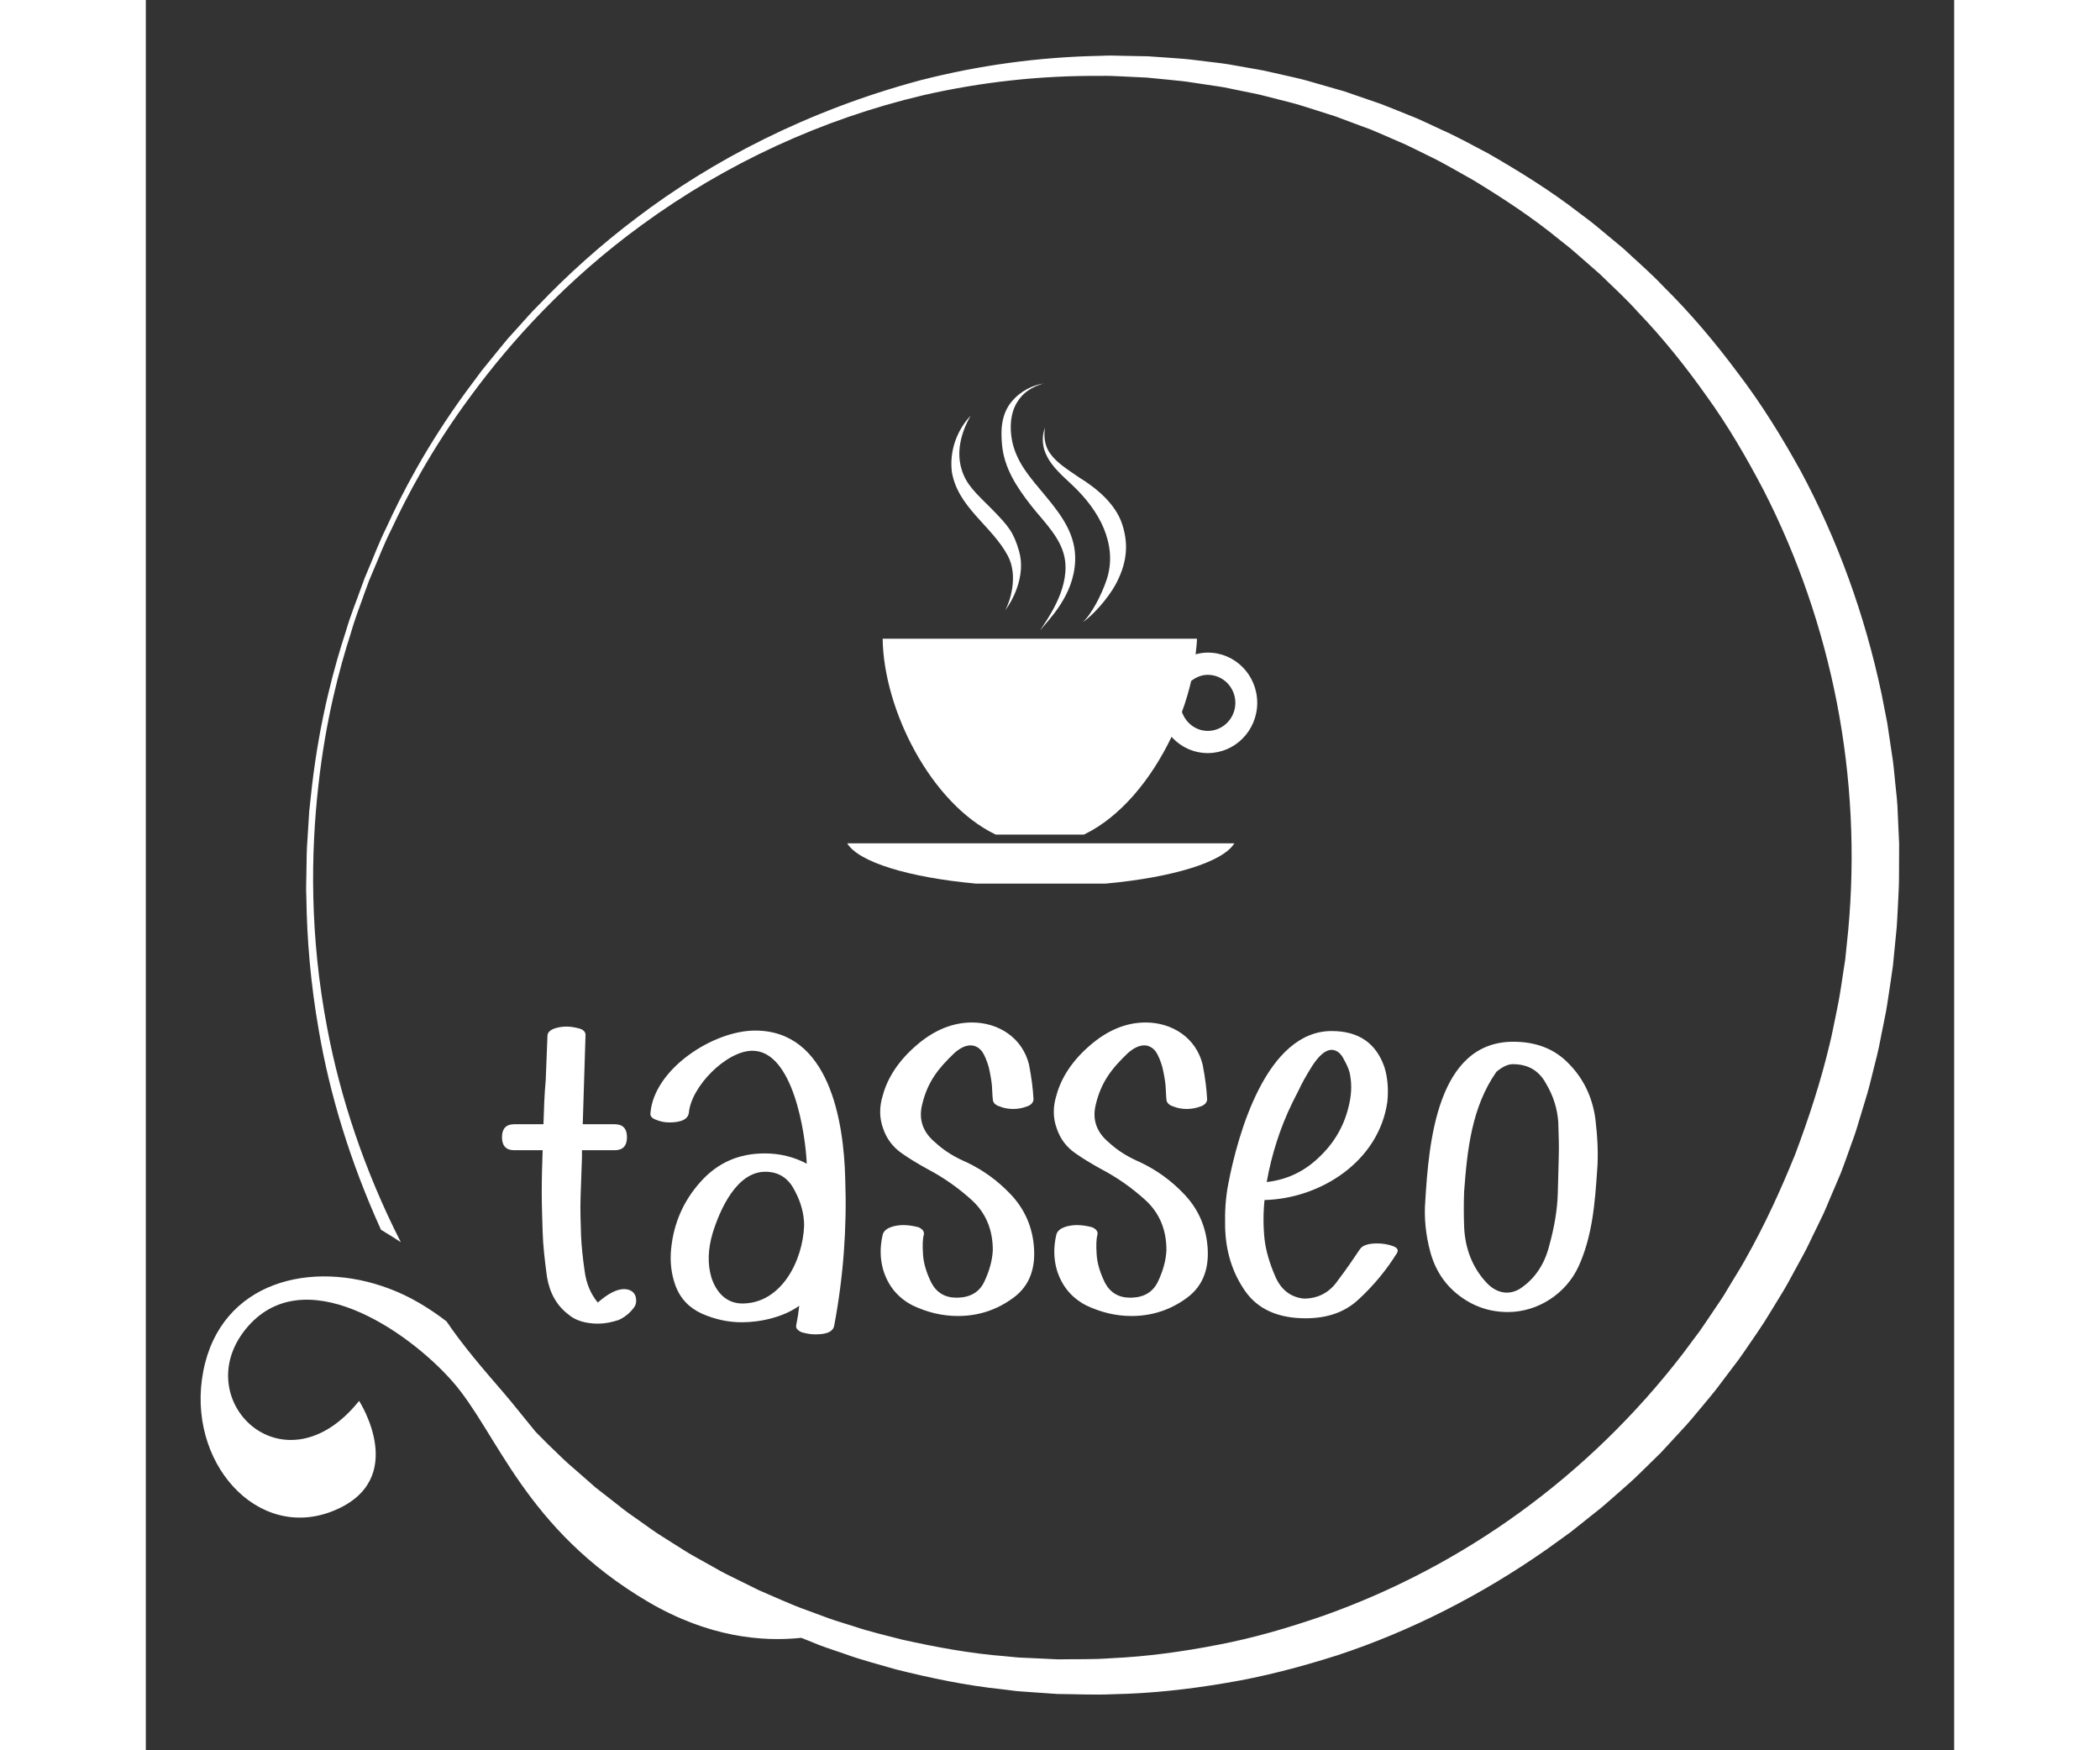 <?xml version="1.0" encoding="UTF-8"?>
<svg xmlns="http://www.w3.org/2000/svg" xmlns:xlink="http://www.w3.org/1999/xlink" width="72px" height="60px" viewBox="0 0 62 60" version="1.1">
<rect x="0" y="0" width="62" height="60" fill="#333333" stroke="none"/>
<g id="surface1">
<path style=" stroke:none;fill-rule:nonzero;fill:rgb(100%,100%,100%);fill-opacity:1;" d="M 56.734 16.141 C 56.086 14.969 55.387 13.836 54.586 12.789 C 53.801 11.734 52.957 10.734 52.039 9.828 C 51.598 9.359 51.109 8.941 50.645 8.508 L 49.91 7.898 C 49.785 7.797 49.668 7.691 49.543 7.598 L 49.164 7.312 C 48.168 6.539 47.105 5.883 46.043 5.27 C 45.496 4.984 44.973 4.688 44.402 4.438 C 44.125 4.309 43.844 4.172 43.574 4.055 L 42.766 3.73 L 42.34 3.562 L 41.922 3.418 L 41.082 3.129 L 40.238 2.887 C 39.957 2.805 39.68 2.723 39.395 2.66 L 38.551 2.469 C 38.273 2.398 37.988 2.363 37.707 2.309 C 37.426 2.262 37.148 2.203 36.867 2.168 L 36.027 2.066 C 35.75 2.027 35.473 2.008 35.195 1.988 L 34.367 1.93 L 33.543 1.914 C 33.27 1.906 32.996 1.898 32.727 1.914 C 30.641 1.953 28.57 2.234 26.547 2.754 C 22.684 3.789 19.395 5.512 16.824 7.469 C 15.617 8.379 14.488 9.387 13.445 10.48 C 13.195 10.723 12.977 10.988 12.75 11.234 L 12.414 11.605 C 12.309 11.73 12.207 11.855 12.105 11.98 L 11.512 12.711 L 10.977 13.43 C 9.605 15.309 8.77 16.945 8.25 18.078 C 7.973 18.641 7.812 19.09 7.684 19.383 L 7.496 19.832 L 7.496 19.836 L 7.328 20.293 C 7.223 20.598 7.035 21.039 6.859 21.637 C 6.473 22.824 5.973 24.598 5.699 26.922 L 5.602 27.812 L 5.543 28.758 C 5.531 28.918 5.52 29.082 5.516 29.246 L 5.508 29.746 C 5.508 30.086 5.484 30.43 5.504 30.781 C 5.523 32.191 5.648 33.715 5.93 35.32 C 6.301 37.496 7 39.816 8.062 42.156 C 8.293 42.293 8.52 42.438 8.742 42.582 C 7.48 40.102 6.664 37.594 6.223 35.266 C 5.613 32.094 5.656 29.242 5.914 26.945 C 6.168 24.641 6.652 22.875 7.031 21.695 C 7.203 21.098 7.387 20.66 7.488 20.355 L 7.656 19.898 L 7.844 19.453 C 7.973 19.16 8.137 18.707 8.414 18.156 C 8.938 17.039 9.777 15.414 11.152 13.559 C 12.516 11.707 14.41 9.602 17 7.715 C 19.898 5.598 23.184 4.082 26.664 3.262 C 28.652 2.809 30.684 2.586 32.723 2.602 C 32.984 2.594 33.25 2.609 33.516 2.621 L 34.316 2.66 L 35.117 2.738 C 35.387 2.766 35.656 2.789 35.926 2.836 L 36.738 2.957 C 37.008 2.992 37.277 3.062 37.547 3.113 C 37.82 3.172 38.094 3.215 38.363 3.289 L 39.176 3.496 C 39.445 3.562 39.715 3.648 39.984 3.734 L 40.793 3.992 L 41.598 4.293 L 42 4.441 C 42.125 4.492 42.262 4.555 42.395 4.609 L 43.195 4.957 C 43.457 5.078 43.715 5.215 43.977 5.34 C 44.504 5.59 45.004 5.895 45.52 6.18 C 46.527 6.793 47.531 7.449 48.465 8.215 L 48.82 8.496 C 48.938 8.594 49.051 8.695 49.164 8.793 L 49.852 9.395 C 50.285 9.82 50.742 10.23 51.152 10.691 C 52.004 11.578 52.785 12.551 53.508 13.574 C 54.242 14.586 54.879 15.684 55.469 16.809 C 56.641 19.102 57.484 21.551 57.977 24.082 C 58.477 26.656 58.609 29.289 58.367 31.898 L 58.266 32.883 C 58.219 33.207 58.164 33.531 58.117 33.859 C 58.09 34.02 58.066 34.184 58.035 34.344 L 57.938 34.828 C 57.867 35.152 57.812 35.477 57.73 35.797 C 57.426 37.078 57.012 38.34 56.551 39.566 C 56.051 40.801 55.508 41.988 54.859 43.137 C 54.703 43.426 54.523 43.703 54.355 43.984 L 54.102 44.406 C 54.016 44.547 53.918 44.68 53.828 44.816 C 53.645 45.086 53.465 45.363 53.277 45.629 L 52.688 46.418 C 51.098 48.484 49.223 50.309 47.121 51.836 C 45.051 53.34 42.777 54.535 40.375 55.387 C 39.188 55.797 37.984 56.152 36.762 56.383 C 35.543 56.621 34.32 56.789 33.098 56.844 C 32.488 56.891 31.879 56.871 31.273 56.883 L 30.367 56.84 C 30.219 56.832 30.066 56.828 29.918 56.82 L 29.469 56.777 C 28.27 56.684 27.098 56.465 25.949 56.211 C 25.379 56.062 24.809 55.934 24.258 55.746 C 23.98 55.656 23.699 55.578 23.426 55.48 L 22.613 55.18 C 22.48 55.129 22.34 55.082 22.215 55.027 L 21.816 54.859 L 21.027 54.516 L 20.266 54.141 C 20.012 54.016 19.758 53.895 19.516 53.75 L 18.781 53.34 C 18.539 53.207 18.309 53.047 18.07 52.902 C 17.84 52.75 17.598 52.613 17.375 52.453 L 16.703 51.977 C 16.477 51.824 16.262 51.652 16.051 51.484 L 15.41 50.984 L 14.805 50.453 C 14.602 50.277 14.398 50.105 14.211 49.918 C 13.922 49.645 13.641 49.367 13.363 49.082 C 12.973 48.609 12.602 48.133 12.242 47.715 C 11.578 46.945 10.891 46.156 10.309 45.297 C 9.703 44.832 9.055 44.441 8.348 44.176 C 5.688 43.168 2.566 43.918 1.969 47.008 C 1.371 50.102 3.816 52.859 6.438 51.789 C 9.059 50.719 7.312 48.023 7.312 48.023 C 4.754 51.215 1.457 48.012 3.414 45.574 C 5.375 43.137 8.977 45.609 10.516 47.359 C 12.055 49.109 12.98 52.414 17.219 54.91 C 19.273 56.117 21.117 56.289 22.473 56.145 L 23.113 56.402 C 23.395 56.508 23.684 56.598 23.969 56.699 C 24.539 56.906 25.129 57.055 25.715 57.227 C 26.902 57.523 28.121 57.781 29.367 57.91 L 29.836 57.969 C 29.992 57.984 30.148 57.992 30.305 58.004 L 31.25 58.07 C 31.883 58.074 32.523 58.109 33.16 58.078 C 34.441 58.055 35.73 57.914 37.016 57.695 C 38.305 57.484 39.578 57.148 40.844 56.746 C 43.363 55.918 45.789 54.68 48.023 53.117 L 48.852 52.52 L 49.656 51.879 C 49.93 51.672 50.184 51.438 50.441 51.215 C 50.699 50.984 50.961 50.766 51.207 50.52 L 51.945 49.797 L 52.648 49.035 C 52.887 48.785 53.105 48.516 53.328 48.25 C 53.547 47.98 53.777 47.723 53.98 47.441 L 54.609 46.609 C 54.812 46.328 55.004 46.035 55.203 45.75 C 55.297 45.605 55.398 45.465 55.492 45.316 L 55.766 44.871 C 55.945 44.57 56.137 44.281 56.305 43.973 L 56.805 43.055 C 56.977 42.75 57.121 42.414 57.281 42.098 L 57.516 41.613 C 57.594 41.449 57.648 41.305 57.715 41.148 L 58.105 40.234 L 58.211 39.953 L 58.301 39.707 L 58.477 39.211 C 58.602 38.887 58.703 38.551 58.801 38.215 C 58.898 37.879 59.012 37.547 59.098 37.207 L 59.352 36.191 C 59.438 35.852 59.492 35.504 59.566 35.164 L 59.668 34.648 C 59.699 34.477 59.723 34.305 59.75 34.129 C 59.801 33.785 59.855 33.441 59.902 33.094 L 60.004 32.051 C 60.047 31.703 60.051 31.355 60.074 31.008 C 60.09 30.66 60.113 30.312 60.109 29.965 L 60.113 28.918 L 60.066 27.879 C 60.059 27.531 60.016 27.188 59.98 26.844 C 59.945 26.496 59.918 26.152 59.859 25.812 L 59.707 24.789 L 59.508 23.773 C 58.938 21.086 58.004 18.5 56.734 16.141 Z M 56.734 16.141 "/>
<path style=" stroke:none;fill-rule:evenodd;fill:rgb(100%,100%,100%);fill-opacity:1;" d="M 36.41 22.371 C 36.262 22.371 36.125 22.395 35.992 22.43 C 36.008 22.25 36.039 22.066 36.039 21.895 L 25.262 21.895 C 25.297 24.344 26.922 27.547 29.137 28.609 L 32.164 28.609 C 33.418 28.008 34.473 26.711 35.168 25.258 C 35.477 25.602 35.918 25.816 36.41 25.816 C 37.348 25.816 38.105 25.043 38.105 24.094 C 38.105 23.141 37.348 22.371 36.41 22.371 Z M 36.41 25.055 C 35.996 25.055 35.656 24.781 35.523 24.406 C 35.652 24.055 35.758 23.699 35.84 23.344 C 36 23.219 36.191 23.133 36.41 23.133 C 36.93 23.133 37.355 23.562 37.355 24.094 C 37.355 24.625 36.93 25.055 36.41 25.055 Z M 36.41 25.055 "/>
<path style=" stroke:none;fill-rule:evenodd;fill:rgb(100%,100%,100%);fill-opacity:1;" d="M 28.449 30.289 L 32.918 30.289 C 35.203 30.078 36.926 29.555 37.32 28.91 L 24.047 28.91 C 24.438 29.555 26.16 30.078 28.449 30.289 Z M 28.449 30.289 "/>
<path style=" stroke:none;fill-rule:nonzero;fill:rgb(100%,100%,100%);fill-opacity:1;" d="M 30.855 17.012 C 30.594 16.699 30.328 16.395 30.113 16.07 C 29.926 15.789 29.781 15.48 29.707 15.145 C 29.602 14.656 29.645 14.102 29.91 13.734 C 30.16 13.348 30.559 13.215 30.77 13.145 C 30.555 13.188 30.16 13.289 29.797 13.645 C 29.336 14.094 29.301 14.68 29.355 15.246 C 29.43 16.059 29.871 16.715 30.359 17.34 C 30.801 17.902 31.434 18.48 31.52 19.242 C 31.637 20.258 30.887 21.25 30.66 21.613 C 30.922 21.27 31.82 20.441 31.863 19.219 C 31.895 18.324 31.387 17.656 30.855 17.012 Z M 30.855 17.012 "/>
<path style=" stroke:none;fill-rule:nonzero;fill:rgb(100%,100%,100%);fill-opacity:1;" d="M 32.844 18.113 C 33.07 18.664 33.148 19.266 32.938 19.883 C 32.766 20.398 32.414 21.074 32.121 21.328 C 32.441 21.125 32.988 20.523 33.258 20.02 C 33.582 19.406 33.734 18.762 33.477 17.977 C 33.25 17.273 32.598 16.734 31.992 16.363 C 31.617 16.105 31.219 15.859 31.004 15.543 C 30.773 15.223 30.797 14.848 30.828 14.66 C 30.754 14.848 30.684 15.215 30.883 15.613 C 31.066 16.008 31.449 16.328 31.777 16.641 C 32.219 17.059 32.613 17.559 32.844 18.113 Z M 32.844 18.113 "/>
<path style=" stroke:none;fill-rule:nonzero;fill:rgb(100%,100%,100%);fill-opacity:1;" d="M 29.008 17.453 C 28.484 16.926 28.137 16.637 27.973 16.102 C 27.742 15.375 28.051 14.637 28.281 14.25 C 27.977 14.559 27.531 15.25 27.633 16.164 C 27.832 17.398 29.012 18.023 29.559 19.062 C 29.918 19.75 29.629 20.621 29.469 20.914 C 29.664 20.664 30.195 19.777 29.938 18.887 C 29.75 18.246 29.582 18.039 29.008 17.453 Z M 29.008 17.453 "/>
<path style=" stroke:none;fill-rule:nonzero;fill:rgb(100%,100%,100%);fill-opacity:1;" d="M 15.496 44.652 C 15.844 44.344 16.148 44.191 16.391 44.191 C 16.586 44.191 16.723 44.27 16.785 44.422 C 16.832 44.574 16.816 44.715 16.738 44.82 C 16.602 45.004 16.438 45.145 16.211 45.25 C 15.969 45.328 15.738 45.375 15.512 45.375 C 15.074 45.375 14.727 45.266 14.496 45.066 C 14.09 44.762 13.848 44.328 13.754 43.777 C 13.68 43.223 13.617 42.703 13.605 42.227 C 13.59 41.75 13.574 41.305 13.574 40.828 C 13.574 40.352 13.59 39.906 13.605 39.43 L 12.633 39.43 C 12.348 39.43 12.211 39.277 12.211 38.984 C 12.211 38.691 12.348 38.539 12.633 38.539 L 13.633 38.539 C 13.648 38.031 13.664 37.523 13.711 37.02 L 13.77 35.512 C 13.77 35.25 14.227 35.191 14.422 35.191 C 14.59 35.191 14.738 35.223 14.891 35.266 C 15.027 35.312 15.09 35.406 15.074 35.512 L 15.027 37.02 L 14.98 38.539 L 16.074 38.539 C 16.359 38.539 16.496 38.691 16.496 38.984 C 16.496 39.277 16.359 39.43 16.074 39.43 L 14.953 39.43 L 14.953 39.676 L 14.906 41.012 C 14.891 41.457 14.906 41.887 14.922 42.363 C 14.938 42.719 14.98 43.117 15.043 43.562 C 15.102 44.008 15.254 44.359 15.496 44.652 Z M 23.98 40.43 C 24.039 42.086 23.918 43.762 23.602 45.438 C 23.555 45.727 23.16 45.742 22.934 45.742 C 22.781 45.742 22.633 45.711 22.48 45.668 C 22.344 45.605 22.281 45.527 22.297 45.438 L 22.359 45.098 L 22.402 44.762 C 21.875 45.145 21.086 45.328 20.434 45.328 C 19.98 45.328 19.527 45.234 19.07 45.035 C 18.633 44.836 18.316 44.516 18.148 44.039 C 18.012 43.652 17.965 43.238 18.012 42.793 C 18.102 41.918 18.438 41.164 19.012 40.52 C 19.602 39.859 20.328 39.539 21.223 39.539 C 21.738 39.539 22.223 39.66 22.66 39.891 C 22.617 38.863 22.191 36.02 20.797 36.02 C 19.906 36.02 18.691 37.25 18.617 38.156 C 18.57 38.445 18.18 38.477 17.949 38.477 C 17.785 38.477 17.633 38.445 17.496 38.387 C 17.359 38.34 17.285 38.262 17.301 38.156 C 17.422 36.648 19.449 35.328 20.891 35.328 C 23.418 35.328 23.934 38.402 23.98 40.43 Z M 19.391 43.793 C 19.555 44.301 19.906 44.684 20.449 44.684 C 21.797 44.684 22.527 43.207 22.57 42.012 C 22.57 41.625 22.465 41.211 22.238 40.797 C 22.027 40.383 21.691 40.168 21.238 40.168 C 20.254 40.168 19.68 41.473 19.434 42.27 C 19.27 42.824 19.254 43.332 19.391 43.793 Z M 30.434 42.594 C 30.539 43.438 30.312 44.07 29.75 44.484 C 29.191 44.898 28.555 45.113 27.844 45.113 C 27.312 45.113 26.797 44.992 26.281 44.746 C 25.781 44.484 25.449 44.082 25.281 43.531 C 25.176 43.164 25.16 42.762 25.266 42.316 C 25.344 42.055 25.75 41.996 25.98 41.996 C 26.145 41.996 26.328 42.027 26.492 42.07 C 26.629 42.133 26.691 42.211 26.676 42.316 C 26.629 42.488 26.629 42.703 26.645 42.977 C 26.66 43.301 26.766 43.637 26.934 43.977 C 27.113 44.312 27.402 44.484 27.781 44.484 L 27.855 44.484 C 28.281 44.469 28.586 44.285 28.75 43.93 C 28.918 43.578 29.023 43.207 29.039 42.855 C 29.039 42.148 28.797 41.582 28.328 41.148 C 27.855 40.719 27.355 40.367 26.797 40.074 C 26.465 39.891 26.16 39.707 25.902 39.523 C 25.617 39.32 25.402 39.047 25.281 38.691 C 25.145 38.324 25.145 37.941 25.266 37.555 C 25.434 36.926 25.828 36.344 26.418 35.836 C 27.023 35.312 27.66 35.051 28.328 35.051 C 29.234 35.051 30.055 35.574 30.281 36.496 C 30.371 36.957 30.418 37.355 30.434 37.68 C 30.434 37.785 30.355 37.879 30.219 37.926 C 30.07 37.984 29.902 38.016 29.734 38.016 C 29.57 38.016 29.402 37.984 29.266 37.926 C 29.113 37.879 29.039 37.785 29.039 37.68 C 29.023 37.57 29.023 37.402 29.008 37.203 C 28.992 37.051 28.961 36.848 28.902 36.59 C 28.84 36.375 28.766 36.188 28.676 36.051 C 28.57 35.914 28.434 35.836 28.281 35.836 C 28.098 35.836 27.918 35.926 27.723 36.098 C 27.16 36.633 26.797 37.094 26.613 37.879 C 26.492 38.387 26.645 38.816 27.07 39.168 C 27.387 39.461 27.75 39.676 28.145 39.844 C 28.691 40.105 29.191 40.457 29.645 40.934 C 30.098 41.41 30.355 41.965 30.434 42.594 Z M 36.387 42.594 C 36.492 43.438 36.262 44.07 35.703 44.484 C 35.145 44.898 34.508 45.113 33.793 45.113 C 33.266 45.113 32.75 44.992 32.234 44.746 C 31.734 44.484 31.402 44.082 31.234 43.531 C 31.129 43.164 31.113 42.762 31.219 42.316 C 31.297 42.055 31.703 41.996 31.93 41.996 C 32.098 41.996 32.281 42.027 32.445 42.07 C 32.582 42.133 32.645 42.211 32.629 42.316 C 32.582 42.488 32.582 42.703 32.598 42.977 C 32.613 43.301 32.719 43.637 32.887 43.977 C 33.066 44.312 33.355 44.484 33.734 44.484 L 33.809 44.484 C 34.234 44.469 34.535 44.285 34.703 43.93 C 34.871 43.578 34.977 43.207 34.992 42.855 C 34.992 42.148 34.75 41.582 34.281 41.148 C 33.809 40.719 33.309 40.367 32.75 40.074 C 32.418 39.891 32.113 39.707 31.855 39.523 C 31.566 39.32 31.355 39.047 31.234 38.691 C 31.098 38.324 31.098 37.941 31.219 37.555 C 31.387 36.926 31.781 36.344 32.371 35.836 C 32.977 35.312 33.613 35.051 34.281 35.051 C 35.188 35.051 36.008 35.574 36.234 36.496 C 36.324 36.957 36.371 37.355 36.387 37.68 C 36.387 37.785 36.309 37.879 36.172 37.926 C 36.02 37.984 35.855 38.016 35.688 38.016 C 35.52 38.016 35.355 37.984 35.219 37.926 C 35.066 37.879 34.992 37.785 34.992 37.68 C 34.977 37.57 34.977 37.402 34.961 37.203 C 34.945 37.051 34.914 36.848 34.855 36.59 C 34.793 36.375 34.719 36.188 34.629 36.051 C 34.523 35.914 34.387 35.836 34.234 35.836 C 34.051 35.836 33.871 35.926 33.672 36.098 C 33.113 36.633 32.75 37.094 32.566 37.879 C 32.445 38.387 32.598 38.816 33.023 39.168 C 33.34 39.461 33.703 39.676 34.098 39.844 C 34.645 40.105 35.145 40.457 35.598 40.934 C 36.051 41.41 36.309 41.965 36.387 42.594 Z M 41.625 42.824 C 41.715 42.688 41.914 42.625 42.215 42.625 C 42.414 42.625 42.594 42.656 42.762 42.719 C 42.93 42.777 42.957 42.871 42.883 42.977 C 42.535 43.531 42.109 44.055 41.594 44.531 C 41.125 44.977 40.52 45.191 39.762 45.191 C 38.824 45.191 38.125 44.883 37.688 44.254 C 37.25 43.625 37.02 42.887 37.004 42.043 C 36.992 41.535 37.02 41.059 37.113 40.582 C 37.445 38.848 38.43 35.344 40.656 35.344 C 41.582 35.344 42.188 35.758 42.473 36.602 C 42.578 36.957 42.609 37.355 42.566 37.77 C 42.277 39.812 40.277 41.09 38.355 41.137 C 38.309 41.582 38.309 42.027 38.355 42.473 C 38.398 42.855 38.52 43.285 38.719 43.746 C 38.914 44.207 39.246 44.469 39.703 44.516 C 40.188 44.516 40.582 44.312 40.867 43.898 C 41.156 43.516 41.398 43.164 41.625 42.824 Z M 39.535 37.355 L 39.309 37.801 C 38.883 38.676 38.598 39.582 38.43 40.52 C 39.109 40.445 39.703 40.168 40.203 39.691 C 40.719 39.215 41.066 38.633 41.23 37.969 C 41.336 37.57 41.352 37.203 41.293 36.879 C 41.277 36.727 41.203 36.543 41.082 36.328 C 40.973 36.098 40.824 35.988 40.641 35.988 C 40.43 36.004 40.219 36.188 39.988 36.543 C 39.777 36.879 39.625 37.156 39.535 37.355 Z M 49.699 38.355 C 49.773 38.984 49.805 39.582 49.758 40.137 C 49.684 41.242 49.594 42.379 49.125 43.406 C 48.699 44.344 47.73 44.977 46.699 44.977 C 46.078 44.977 45.52 44.789 45.02 44.406 C 44.52 44.023 44.199 43.516 44.035 42.902 C 43.883 42.332 43.82 41.75 43.867 41.164 C 43.988 39.199 44.262 35.711 46.883 35.711 C 47.668 35.711 48.305 35.957 48.789 36.465 C 49.289 36.973 49.594 37.602 49.699 38.355 Z M 48.41 40.906 L 48.441 39.738 C 48.457 39.32 48.441 38.906 48.426 38.461 C 48.395 38.016 48.262 37.57 48.004 37.141 C 47.762 36.695 47.383 36.48 46.867 36.48 C 46.699 36.48 46.504 36.574 46.305 36.742 C 45.457 37.957 45.305 39.414 45.199 40.844 C 45.184 41.242 45.184 41.641 45.199 42.055 C 45.23 42.809 45.488 43.453 45.957 43.961 C 46.168 44.191 46.41 44.312 46.668 44.312 C 46.805 44.312 46.957 44.27 47.094 44.191 C 47.594 43.867 47.941 43.379 48.109 42.73 C 48.289 42.086 48.395 41.473 48.41 40.906 Z M 48.41 40.906 "/>
</g>
</svg>
